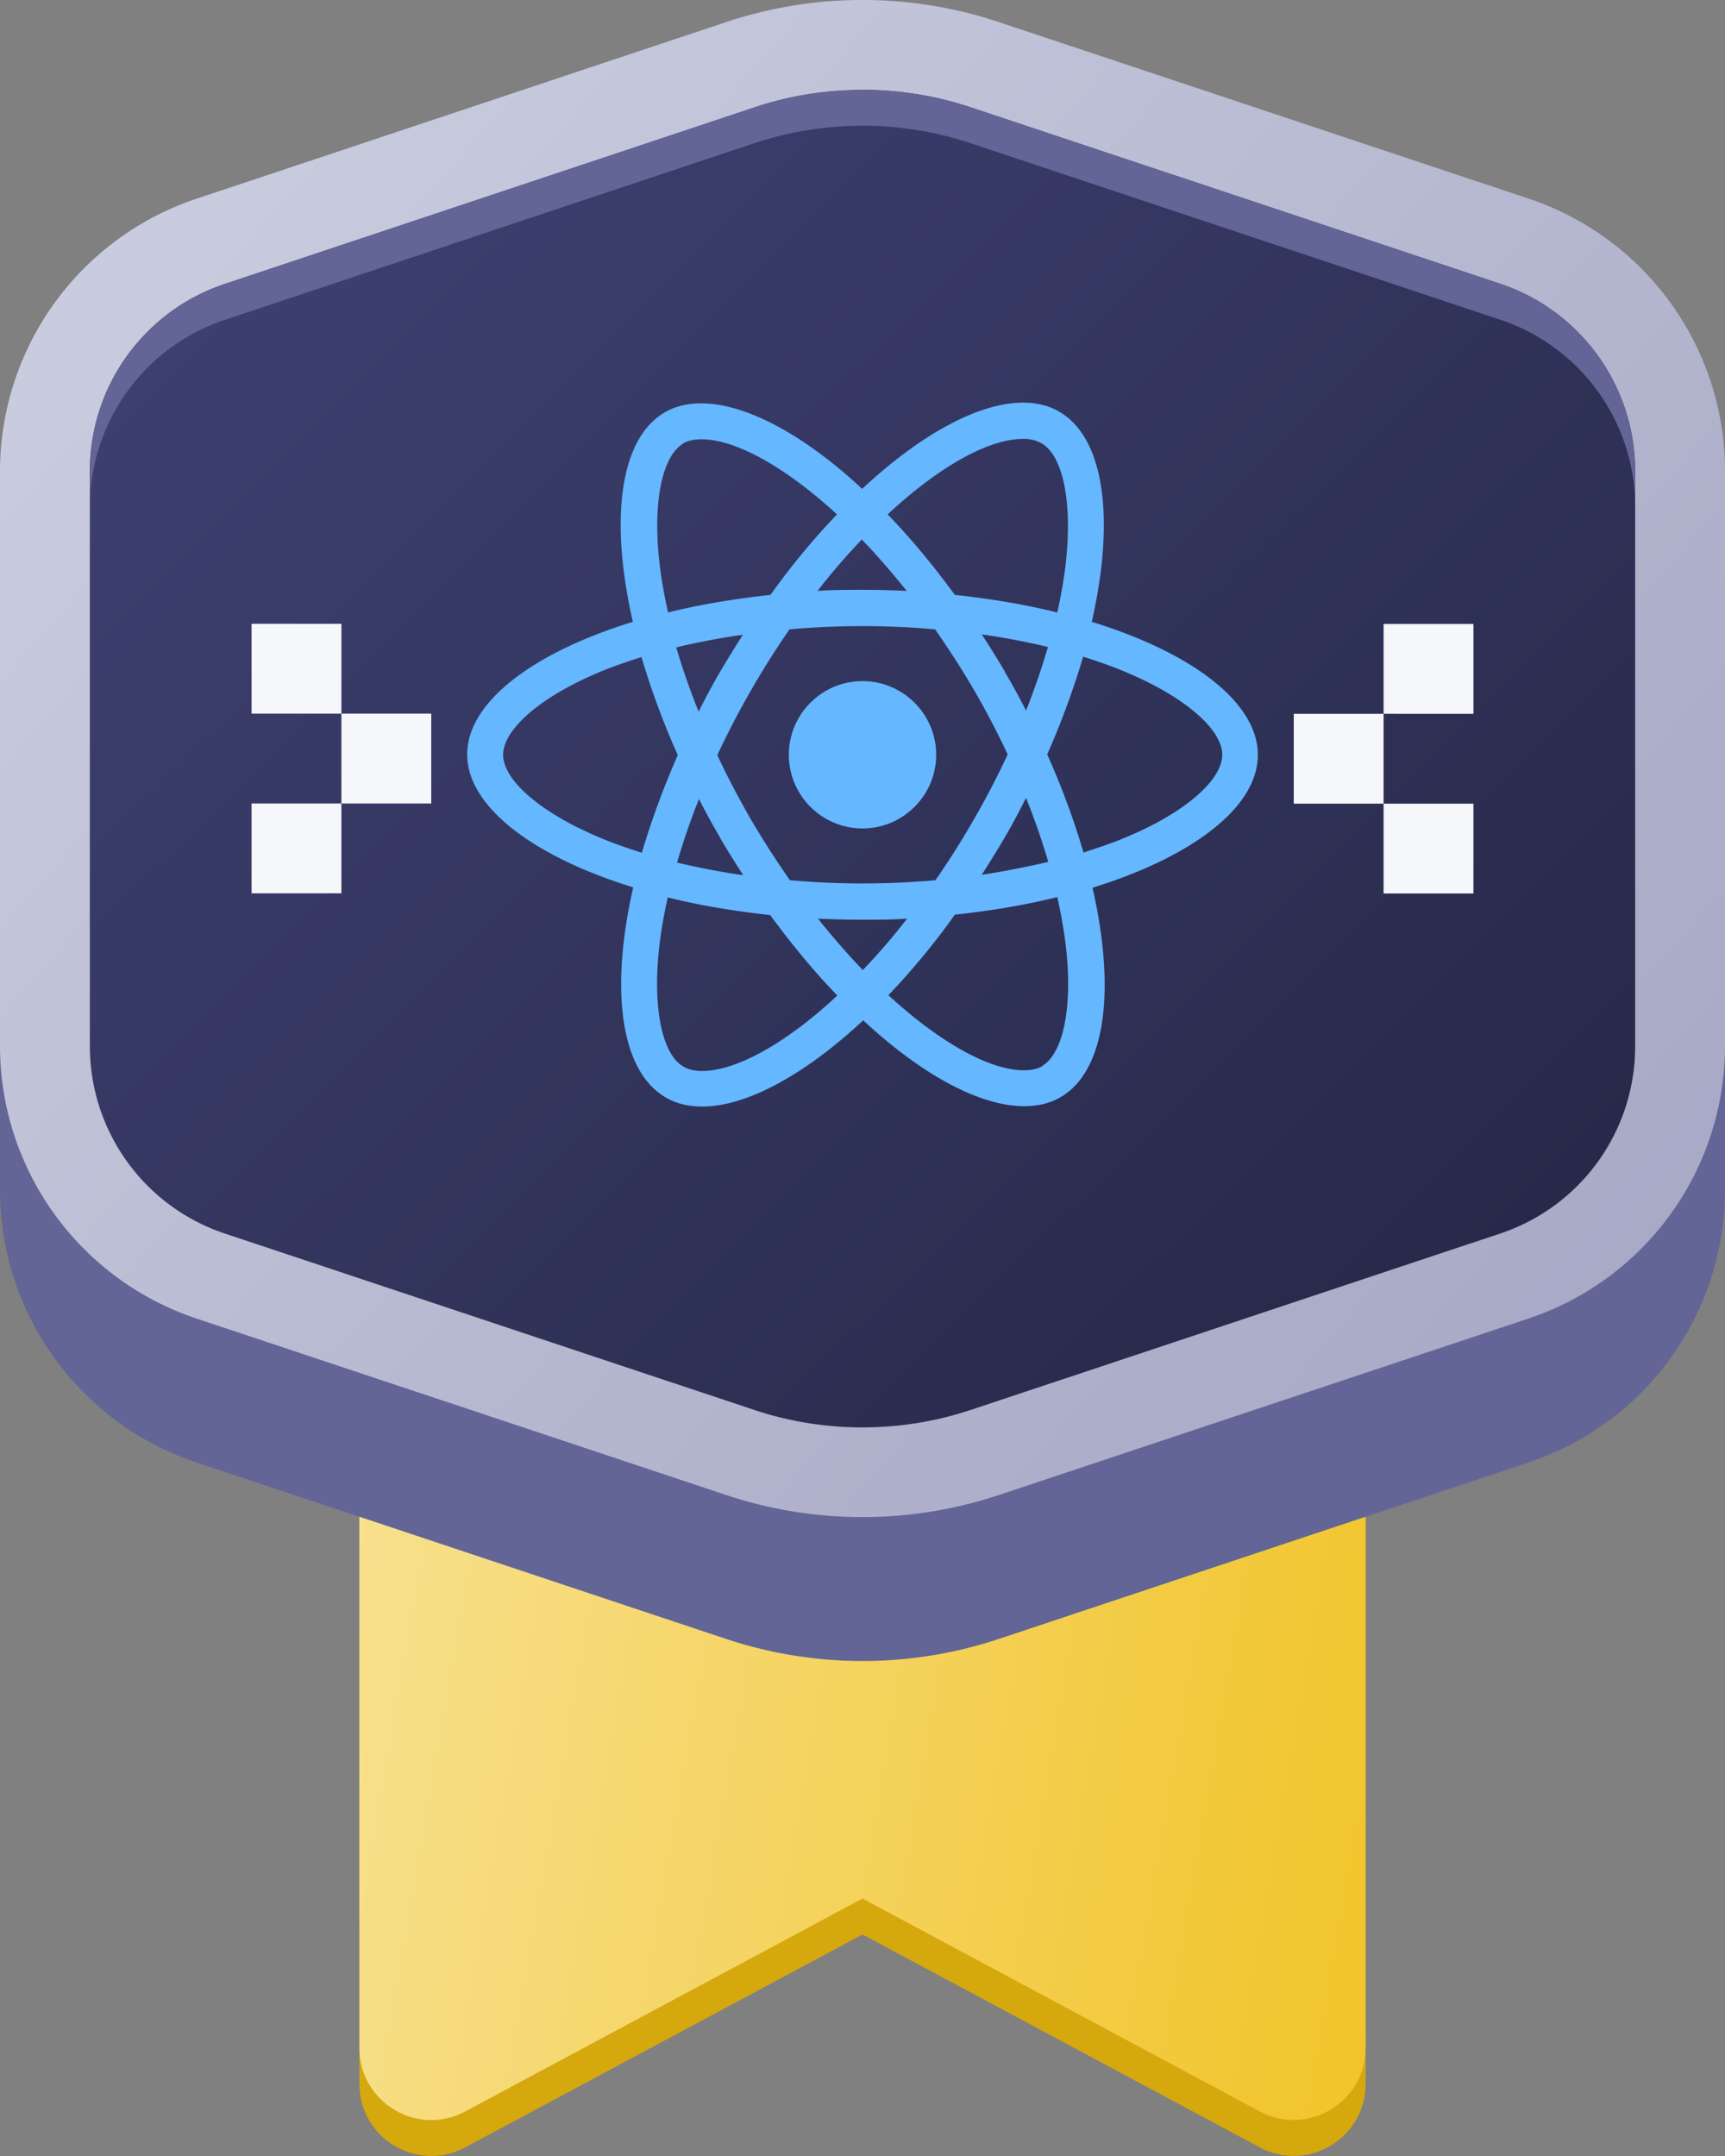 <svg xmlns="http://www.w3.org/2000/svg" height="100%" viewBox="0 0 48 60" fill="none" class="w-12 flex-shrink-0"><rect x="0" y="0" width="48" height="60" fill="#808080" stroke="none"/><g clip-path="url(#a)"><path fill="#D5A80E" d="M35.055 59.76 24 53.835 12.945 59.76c-1.33.715-2.945-.25-2.945-1.765V40.59h28v17.405c0 1.51-1.61 2.475-2.945 1.765"></path><path fill="url(#b)" d="M35.055 58.76 24 52.835 12.945 58.76c-1.33.715-2.945-.25-2.945-1.765V39.59h28v17.405c0 1.51-1.61 2.475-2.945 1.765"></path><path fill="#626596" d="M0 15.12v17.99c0 3.445 2.205 6.5 5.47 7.59l14.735 4.91c2.465.82 5.125.82 7.59 0L42.53 40.7A8 8 0 0 0 48 33.11V15.12c0-3.445-2.205-6.5-5.47-7.59L27.795 2.615a12 12 0 0 0-7.59 0L5.47 7.53A8 8 0 0 0 0 15.12"></path><path fill="url(#c)" d="M0 13.115v15.99c0 3.445 2.205 6.5 5.47 7.59l14.735 4.91c2.465.82 5.125.82 7.59 0l14.735-4.91a8 8 0 0 0 5.47-7.59v-15.99c0-3.445-2.205-6.5-5.47-7.59L27.795.615a12 12 0 0 0-7.59 0L5.47 5.53A8 8 0 0 0 0 13.115"></path><path fill="url(#d)" d="M24 2.505c-1.02 0-2.035.16-3.005.485L6.26 7.9a5.49 5.49 0 0 0-3.76 5.22v15.99c0 2.37 1.51 4.47 3.76 5.22l14.735 4.91c1.94.645 4.07.645 6.01 0l14.735-4.91a5.49 5.49 0 0 0 3.76-5.22V13.115c0-2.37-1.51-4.47-3.76-5.22l-14.735-4.91A9.5 9.5 0 0 0 24 2.5z"></path><path fill="#626596" d="M41.74 7.9 27.005 2.985A9.5 9.5 0 0 0 24 2.5c-1.02 0-2.035.16-3.005.485L6.26 7.9a5.49 5.49 0 0 0-3.76 5.22v1c0-2.37 1.51-4.47 3.76-5.22l14.735-4.915A9.5 9.5 0 0 1 24 3.5c1.02 0 2.035.16 3.005.485l14.735 4.91a5.49 5.49 0 0 1 3.76 5.22v-1c0-2.37-1.51-4.47-3.76-5.22z"></path><path fill="#F6F7FB" d="M38.5 19.865H36v2.5h2.5zM41 17.365h-2.5v2.5H41zM41 22.365h-2.5v2.5H41zM9.5 22.36H12v-2.5H9.5zM7 24.86h2.5v-2.5H7zM7 19.86h2.5v-2.5H7z"></path><path fill="#65B7FF" fill-rule="evenodd" d="M30.38 17.305c2.79.86 4.62 2.24 4.62 3.7v.01c0 1.45-1.82 2.83-4.6 3.69.65 2.84.37 5.1-.89 5.83-.29.17-.63.25-1.01.25-1.23 0-2.85-.87-4.48-2.39-1.63 1.52-3.25 2.4-4.48 2.4-.38 0-.72-.08-1.01-.25-1.27-.73-1.56-3-.91-5.85-2.79-.86-4.62-2.25-4.62-3.7s1.82-2.83 4.61-3.69c-.65-2.84-.37-5.1.89-5.83.29-.17.63-.25 1.01-.25 1.23 0 2.85.86 4.48 2.38 1.64-1.53 3.25-2.4 4.48-2.4.37 0 .71.08 1 .25 1.27.73 1.56 3 .91 5.85m-1.4-4.97a1 1 0 0 0-.51-.12h-.01c-.93 0-2.3.74-3.76 2.1.64.66 1.26 1.41 1.87 2.24 1.01.11 1.97.27 2.85.49.1-.45.18-.9.23-1.32.2-1.71-.06-3.04-.67-3.39m-8.3 12.02c-.22-.34-.44-.69-.65-1.05l.01.01c-.21-.36-.41-.72-.59-1.08-.24.6-.44 1.19-.61 1.77.59.14 1.2.26 1.84.35m-.01-6.69c-.64.09-1.26.21-1.85.35v.01c.17.58.38 1.18.62 1.78.18-.36.37-.72.58-1.08s.43-.71.65-1.06m.22 1.56c-.34.59-.65 1.19-.93 1.79.28.6.59 1.19.93 1.78.35.6.72 1.17 1.09 1.7a22.6 22.6 0 0 0 4.05 0q.555-.795 1.08-1.71c.34-.59.65-1.19.93-1.79-.28-.6-.59-1.19-.93-1.78-.35-.6-.72-1.17-1.09-1.7a22.6 22.6 0 0 0-4.05 0q-.555.795-1.08 1.71m7.66 2.98c-.18.36-.37.72-.58 1.08s-.43.71-.65 1.06c.64-.1 1.26-.22 1.85-.36a20 20 0 0 0-.62-1.78m-1.23-4.55c.22.34.44.69.65 1.05l-.01-.01c.21.36.41.72.59 1.08.24-.6.44-1.19.61-1.77-.59-.14-1.2-.26-1.84-.35M24 16.415c.41 0 .83.01 1.23.03-.42-.52-.83-1-1.25-1.43-.41.43-.83.91-1.23 1.43.41-.03.84-.03 1.25-.03m-4.48-4.19c-.21 0-.39.04-.52.12h.01c-.6.36-.86 1.69-.65 3.4.05.42.13.85.23 1.3.88-.22 1.84-.38 2.85-.49.59-.83 1.22-1.58 1.85-2.24-1.47-1.35-2.84-2.09-3.77-2.09m-1.66 11.507c-.436-.14-.863-.288-1.25-.457-1.59-.68-2.61-1.57-2.61-2.27s1.03-1.6 2.61-2.27c.39-.17.81-.31 1.24-.45.26.88.59 1.79 1.01 2.73-.41.929-.74 1.838-1 2.717m1.16 5.953q.21.12.51.12c.94 0 2.31-.74 3.77-2.1-.64-.66-1.26-1.41-1.87-2.24-1.01-.11-1.97-.27-2.85-.49-.1.45-.18.9-.23 1.32-.2 1.71.06 3.04.67 3.39m3.74-4.12c.42.52.83 1 1.25 1.43.41-.43.83-.91 1.23-1.43-.41.03-.84.03-1.25.03s-.83-.01-1.23-.03m5.73 4.22c.21 0 .39-.04.52-.12H29c.6-.36.86-1.69.65-3.4-.05-.41-.13-.85-.23-1.3-.88.22-1.84.38-2.85.49-.59.83-1.22 1.58-1.85 2.24 1.47 1.35 2.84 2.09 3.77 2.09m1.66-6.06c.43-.14.85-.28 1.24-.45 1.59-.67 2.62-1.57 2.62-2.27s-1.02-1.59-2.61-2.27c-.39-.17-.82-.32-1.26-.46-.26.88-.59 1.79-1 2.72.42.94.75 1.85 1.01 2.73m-4.1-2.72c0 1.13-.92 2.05-2.05 2.05s-2.05-.92-2.05-2.05.92-2.05 2.05-2.05 2.05.92 2.05 2.05" clip-rule="evenodd"></path></g><defs><linearGradient id="b" x1="10" x2="41.465" y1="40.336" y2="45.798" gradientUnits="userSpaceOnUse"><stop stop-color="#F8E08E"></stop><stop offset="1" stop-color="#F1C325"></stop></linearGradient><linearGradient id="c" x1="0" x2="48" y1="0" y2="42" gradientUnits="userSpaceOnUse"><stop stop-color="#CED0E2"></stop><stop offset="1" stop-color="#A3A5C3"></stop></linearGradient><linearGradient id="d" x1="5.245" x2="42.468" y1="2.5" y2="40.009" gradientUnits="userSpaceOnUse"><stop stop-color="#3F4273"></stop><stop offset="1" stop-color="#252746"></stop></linearGradient><clipPath id="a"><path fill="#fff" d="M0 0h48v60H0z"></path></clipPath></defs></svg>